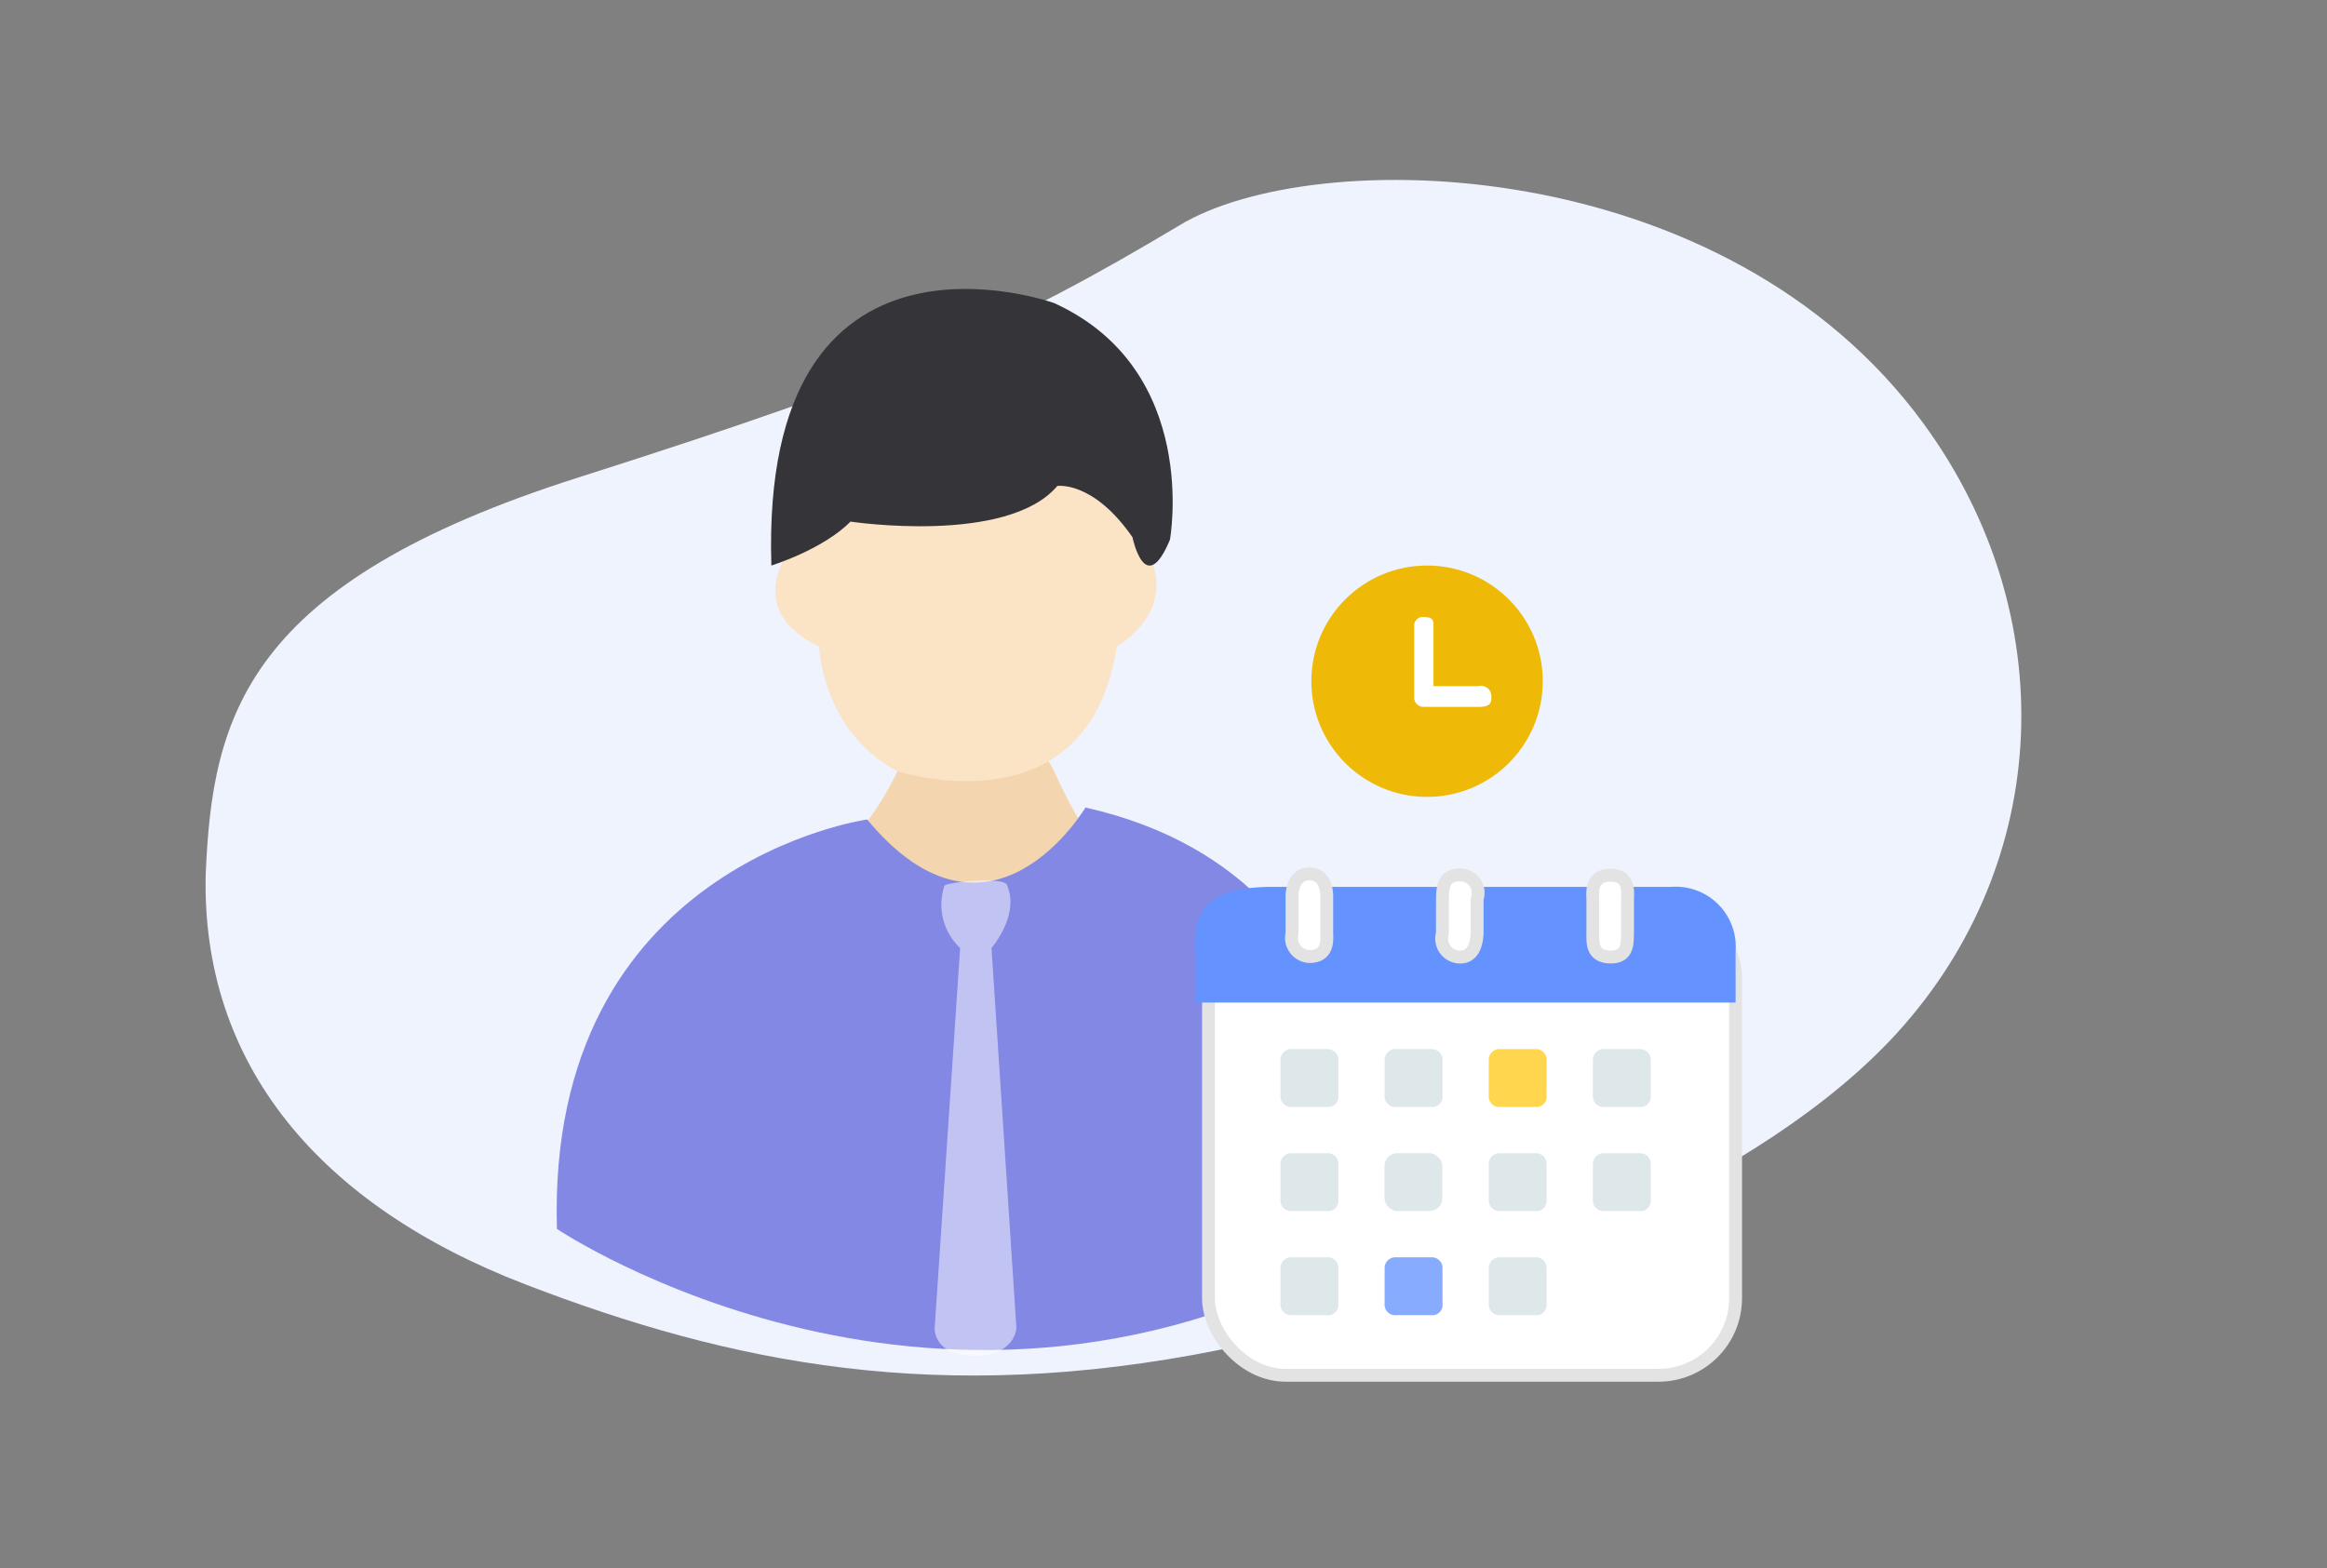 <svg id="icon" xmlns="http://www.w3.org/2000/svg" width="181" height="122" viewBox="0 0 181 122">
  <rect x="0" y="0" width="181" height="122" fill="#808080" stroke="none"/>
  <defs>
    <style>
      .cls-1 {
        fill: #eef3fe;
      }

      .cls-1, .cls-10, .cls-11, .cls-13, .cls-15, .cls-2, .cls-3, .cls-4, .cls-5, .cls-6, .cls-8, .cls-9 {
        fill-rule: evenodd;
      }

      .cls-2 {
        fill: #f3d5af;
      }

      .cls-3 {
        fill: #8388e4;
      }

      .cls-15, .cls-4, .cls-7, .cls-9 {
        fill: #fff;
      }

      .cls-4 {
        opacity: 0.5;
      }

      .cls-5 {
        fill: #fbe3c5;
      }

      .cls-6 {
        fill: #343439;
      }

      .cls-7, .cls-9 {
        stroke: #e3e3e3;
        stroke-linejoin: round;
        stroke-width: 1px;
      }

      .cls-8 {
        fill: #6493ff;
      }

      .cls-10, .cls-12 {
        fill: #dee8ea;
      }

      .cls-11 {
        fill: #ffd64d;
      }

      .cls-13 {
        fill: #86abff;
      }

      .cls-14 {
        fill: #eeb907;
      }
    </style>
  </defs>
  <path class="cls-1" d="M16,68.019c0.518-12.348,3.106-22.638,28.987-30.87S78.739,25.287,91.68,17.569c10.426-6.394,42.473-5.832,57.974,15.435,10.784,14.8,10.007,34.037-2.07,47.334-10.26,11.3-31.5,20.432-52.8,24.7-21.692,4.344-37.893,1.057-53.939-5.117S15.655,82.768,16,68.019Z"/>
  <g id="user">
    <path class="cls-2" d="M69.809,60.01s-2.445,5.227-4.874,6.071L75.9,74.58l10.966-1.214-1.218-7.285s-1.362-1.018-3.656-6.071C79.522,54.565,69.809,60.01,69.809,60.01Z"/>
    <path class="cls-3" d="M67.45,63.759S42.48,67.231,43.32,95.613c0,0,30.314,20.367,62.884,1.214,0,0,3.937-28.221-21.774-34C84.43,62.829,77.045,75.332,67.45,63.759Z"/>
    <path class="cls-4" d="M73.464,68.9a4.638,4.638,0,0,0,1.218,4.857L72.7,103.332s-0.115,2.081,2.972,2.157c2.24,0.054,3.261-1.053,3.388-2.157L77.12,73.757s2.21-2.548,1.219-4.857C78.289,68.2,73.949,68.575,73.464,68.9Z"/>
    <path class="cls-5" d="M61.28,43.011S57.9,47.564,63.717,50.3c0,0,.212,6.583,6.092,9.714C70.342,60.161,84.667,64.6,86.867,50.3c0,0,4.781-2.675,2.437-7.285,0,0-1.768-8.594-2.437-8.5s-12.185-3.643-12.185-3.643l-13.4,6.071v6.071"/>
    <path class="cls-6" d="M60,44s4-1.236,6.153-3.418c0,0,12.188,1.838,16.088-2.773,0,0,2.782-.434,5.845,3.987,0,0,.985,4.831,2.914.2,0,0,2.413-13.213-9.007-18.417C81.993,23.583,59.092,15.331,60,44Z"/>
  </g>
  <g id="Calener">
    <rect id="Rounded_Rectangle_601" data-name="Rounded Rectangle 601" class="cls-7" x="94" y="70" width="41" height="37" rx="6" ry="6"/>
    <path class="cls-8" d="M93,78V75c0-2.534-.818-6,6-6h31a4.67,4.67,0,0,1,5,5v4H93Z"/>
    <path id="Rounded_Rectangle_600" data-name="Rounded Rectangle 600" class="cls-9" d="M101.854,67.993c1.21,0,1.375,1.268,1.341,1.928v2.7c0.036,0.66.05,1.8-1.35,1.8a1.459,1.459,0,0,1-1.35-1.8v-2.7C100.47,69.26,100.669,67.989,101.854,67.993Zm11.688,0.078a1.393,1.393,0,0,1,1.353,1.851v2.7c-0.033.661-.22,1.84-1.314,1.84a1.436,1.436,0,0,1-1.386-1.84v-2.7C112.229,69.261,112.169,68.071,113.542,68.071Zm11.742,0.022c1.4,0,1.345,1.168,1.311,1.829v2.7c-0.033.661,0.088,1.836-1.294,1.836-1.516,0-1.406-1.17-1.406-1.836v-2.7C123.86,69.256,123.824,68.093,125.284,68.093Z"/>
    <path id="Rounded_Rectangle_601_copy" data-name="Rounded Rectangle 601 copy" class="cls-10" d="M100.5,81.622h2.7a0.833,0.833,0,0,1,.9.9v2.7a0.8,0.8,0,0,1-.9.9h-2.7a0.822,0.822,0,0,1-.9-0.9v-2.7A0.837,0.837,0,0,1,100.5,81.622Zm8.942,14.307"/>
    <path id="Rounded_Rectangle_601_copy_2" data-name="Rounded Rectangle 601 copy 2" class="cls-10" d="M124.8,81.622h2.7a0.833,0.833,0,0,1,.9.9v2.7a0.8,0.8,0,0,1-.9.9h-2.7a0.821,0.821,0,0,1-.9-0.9v-2.7A0.837,0.837,0,0,1,124.8,81.622Z"/>
    <path id="Rounded_Rectangle_601_copy_3" data-name="Rounded Rectangle 601 copy 3" class="cls-10" d="M108.6,81.622h2.7a0.833,0.833,0,0,1,.9.9v2.7a0.8,0.8,0,0,1-.9.9h-2.7a0.822,0.822,0,0,1-.9-0.9v-2.7A0.837,0.837,0,0,1,108.6,81.622Z"/>
    <path id="Rounded_Rectangle_601_copy_5" data-name="Rounded Rectangle 601 copy 5" class="cls-11" d="M116.7,81.622h2.7a0.833,0.833,0,0,1,.9.9v2.7a0.8,0.8,0,0,1-.9.9h-2.7a0.822,0.822,0,0,1-.9-0.9v-2.7A0.837,0.837,0,0,1,116.7,81.622Z"/>
    <path id="Rounded_Rectangle_601_copy_4" data-name="Rounded Rectangle 601 copy 4" class="cls-10" d="M100.5,89.722h2.7a0.833,0.833,0,0,1,.9.9v2.7a0.8,0.8,0,0,1-.9.9h-2.7a0.822,0.822,0,0,1-.9-0.9v-2.7A0.837,0.837,0,0,1,100.5,89.722Zm8.942,14.307"/>
    <path id="Rounded_Rectangle_601_copy_4-2" data-name="Rounded Rectangle 601 copy 4" class="cls-10" d="M124.8,89.722h2.7a0.833,0.833,0,0,1,.9.9v2.7a0.8,0.8,0,0,1-.9.9h-2.7a0.821,0.821,0,0,1-.9-0.9v-2.7A0.837,0.837,0,0,1,124.8,89.722Z"/>
    <rect id="Rounded_Rectangle_601_copy_4-3" data-name="Rounded Rectangle 601 copy 4" class="cls-12" x="107.688" y="89.719" width="4.5" height="4.5" rx="1" ry="1"/>
    <path id="Rounded_Rectangle_601_copy_6" data-name="Rounded Rectangle 601 copy 6" class="cls-10" d="M116.7,89.722h2.7a0.833,0.833,0,0,1,.9.9v2.7a0.8,0.8,0,0,1-.9.9h-2.7a0.822,0.822,0,0,1-.9-0.9v-2.7A0.837,0.837,0,0,1,116.7,89.722Z"/>
    <path id="Rounded_Rectangle_601_copy_7" data-name="Rounded Rectangle 601 copy 7" class="cls-10" d="M100.5,97.822h2.7a0.833,0.833,0,0,1,.9.9v2.7a0.8,0.8,0,0,1-.9.9h-2.7a0.822,0.822,0,0,1-.9-0.9v-2.7A0.837,0.837,0,0,1,100.5,97.822Zm8.942,14.307"/>
    <path id="Rounded_Rectangle_601_copy_7-2" data-name="Rounded Rectangle 601 copy 7" class="cls-13" d="M108.6,97.822h2.7a0.833,0.833,0,0,1,.9.9v2.7a0.8,0.8,0,0,1-.9.9h-2.7a0.822,0.822,0,0,1-.9-0.9v-2.7A0.837,0.837,0,0,1,108.6,97.822Z"/>
    <path id="Rounded_Rectangle_601_copy_7-3" data-name="Rounded Rectangle 601 copy 7" class="cls-10" d="M116.7,97.822h2.7a0.833,0.833,0,0,1,.9.9v2.7a0.8,0.8,0,0,1-.9.9h-2.7a0.822,0.822,0,0,1-.9-0.9v-2.7A0.837,0.837,0,0,1,116.7,97.822Z"/>
  </g>
  <g id="clock_copy" data-name="clock copy">
    <circle class="cls-14" cx="111" cy="53" r="9"/>
    <path id="Forma_1" data-name="Forma 1" class="cls-15" d="M115,53.385h-3.5V48.538c0-.4-0.258-0.533-0.755-0.533a0.669,0.669,0,0,0-.746.724v5.536a0.721,0.721,0,0,0,.709.732L115,55c0.931,0,1-.33,1-0.734A0.808,0.808,0,0,0,115,53.385Z"/>
  </g>
</svg>
